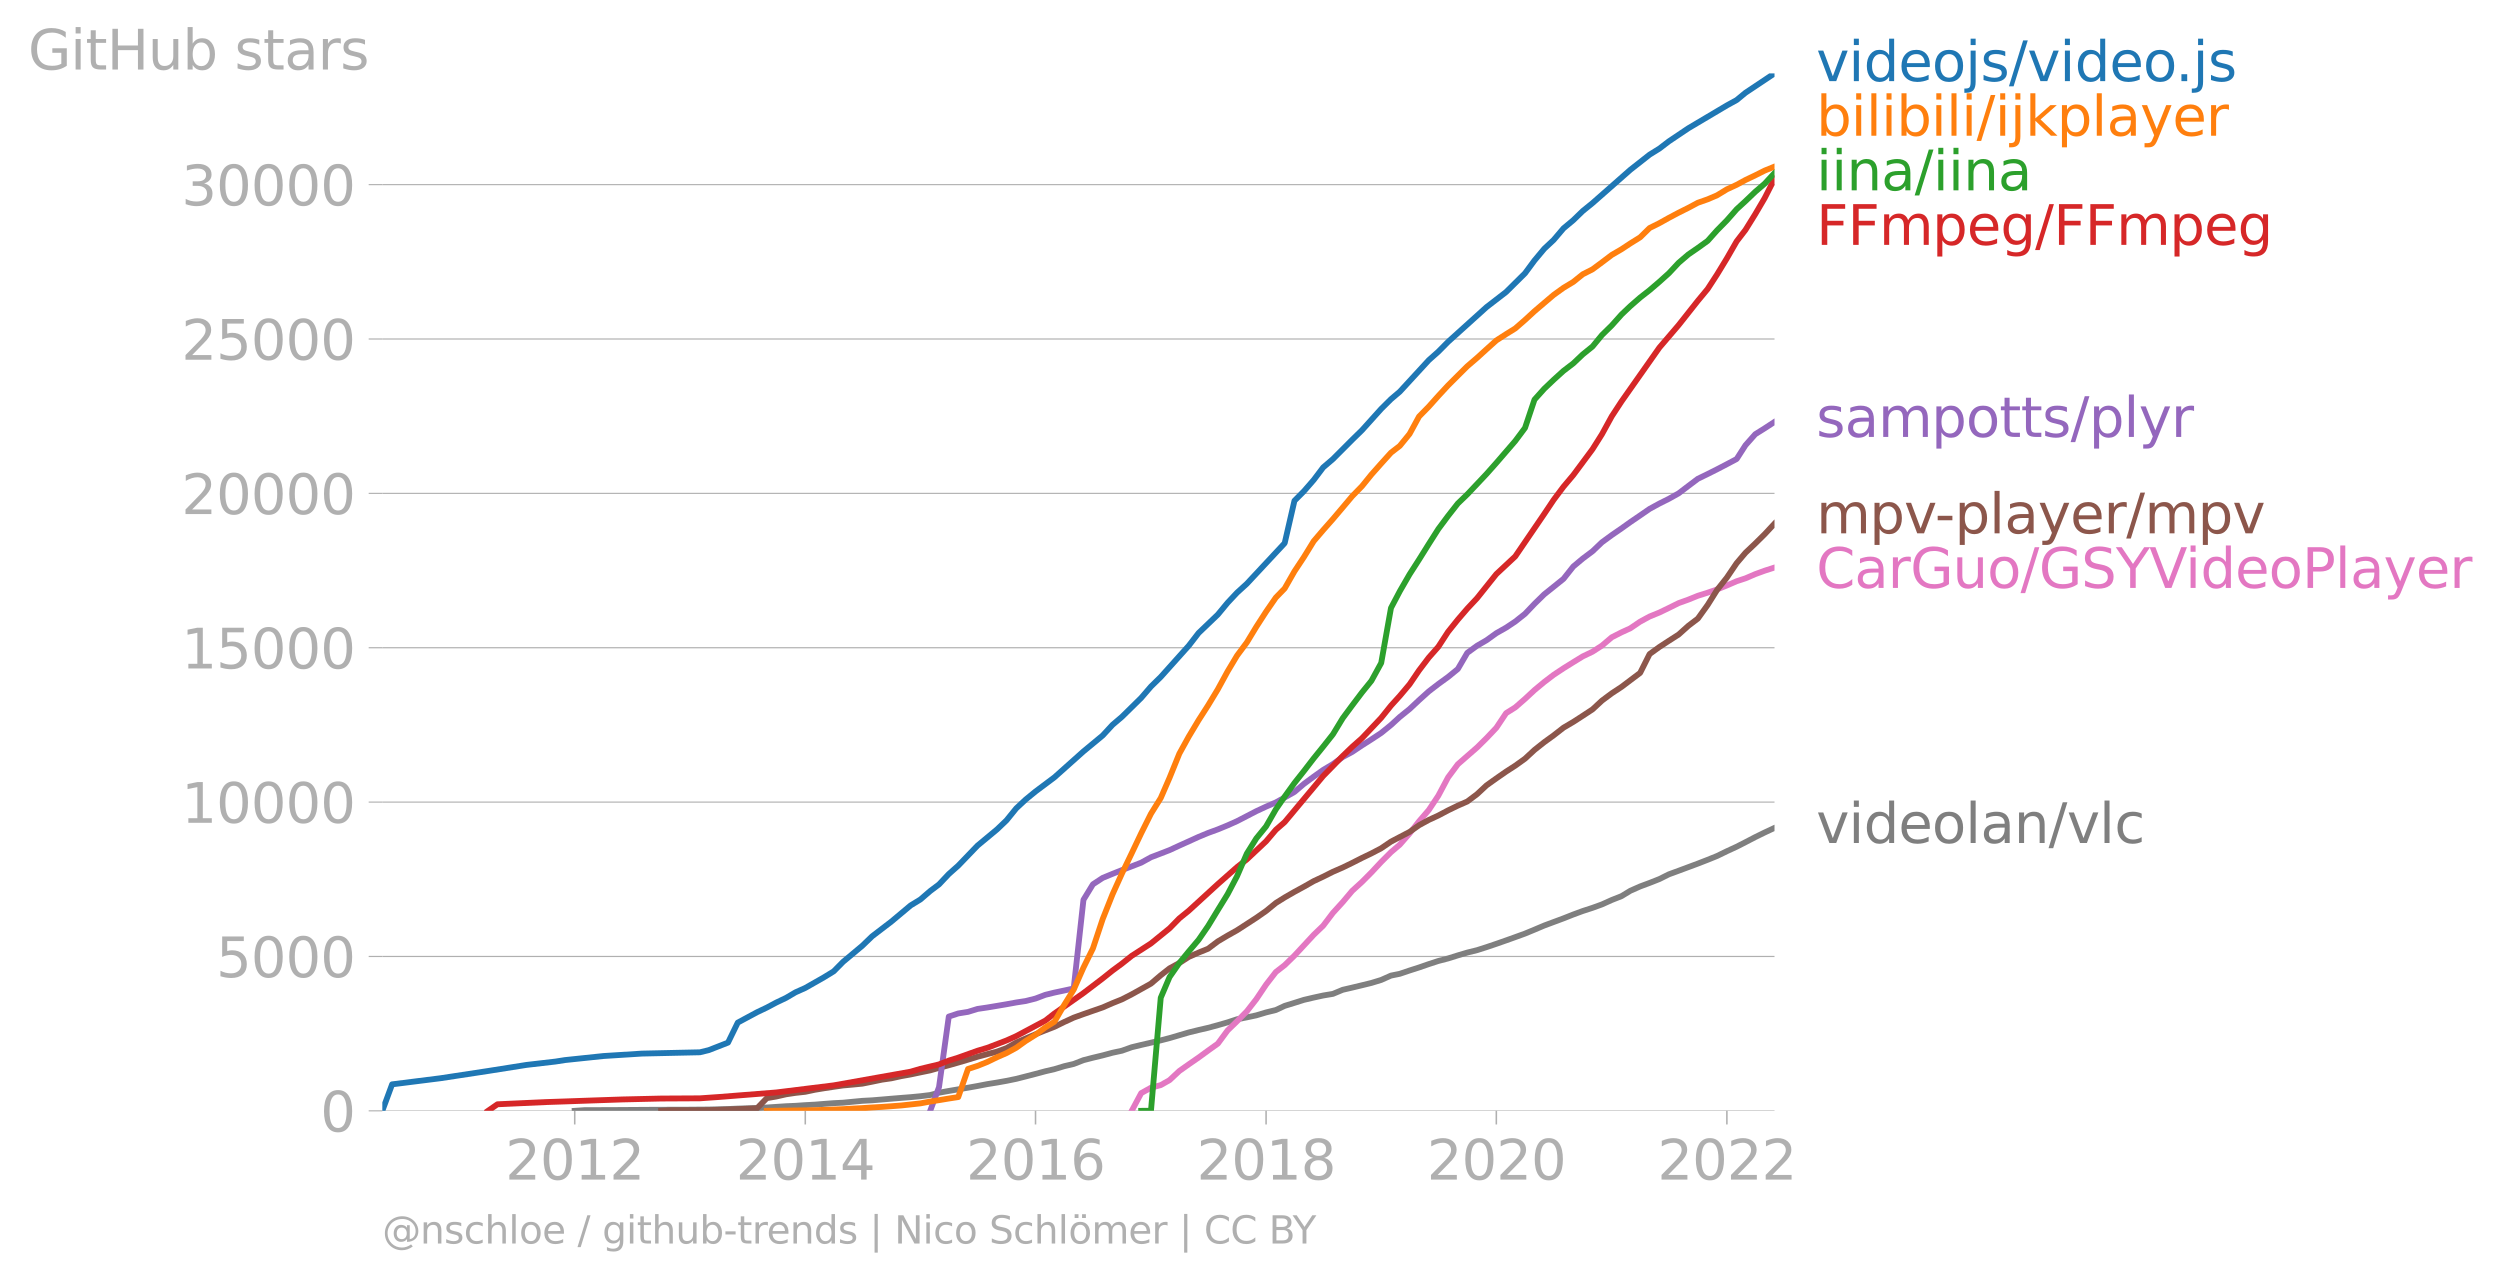 <svg xmlns:xlink="http://www.w3.org/1999/xlink" width="855.057" height="437.965" viewBox="0 0 641.293 328.474" xmlns="http://www.w3.org/2000/svg"><defs><style>*{stroke-linejoin:round;stroke-linecap:butt}</style></defs><g id="figure_1"><path d="M0 328.474h641.293V0H0v328.474z" style="fill:none" id="patch_1"/><g id="axes_1"><path d="M98.073 284.946h357.12V18.834H98.073v266.112z" style="fill:none" id="patch_2"/><g id="matplotlib.axis_1"><g id="xtick_1"><g id="line2d_1"><defs><path id="m1675d376fc" d="M0 0v3.5" style="stroke:#b0b0b0;stroke-width:.4"/></defs><use xlink:href="#m1675d376fc" x="147.426" y="284.946" style="fill:#b0b0b0;stroke:#b0b0b0;stroke-width:.4"/></g><g style="fill:#b0b0b0" transform="matrix(.14 0 0 -.14 129.61 302.584)" id="text_1"><defs><path id="DejaVuSans-32" d="M1228 531h2203V0H469v531q359 372 979 998 621 627 780 809 303 340 423 576 121 236 121 464 0 372-261 606-261 235-680 235-297 0-627-103-329-103-704-313v638q381 153 712 231 332 78 607 78 725 0 1156-363 431-362 431-968 0-288-108-546-107-257-392-607-78-91-497-524-418-433-1181-1211z" transform="scale(.016)"/><path id="DejaVuSans-30" d="M2034 4250q-487 0-733-480-245-479-245-1442 0-959 245-1439 246-480 733-480 491 0 736 480 246 480 246 1439 0 963-246 1442-245 480-736 480zm0 500q785 0 1199-621 414-620 414-1801 0-1178-414-1799Q2819-91 2034-91q-784 0-1198 620-414 621-414 1799 0 1181 414 1801 414 621 1198 621z" transform="scale(.016)"/><path id="DejaVuSans-31" d="M794 531h1031v3560L703 3866v575l1116 225h631V531h1031V0H794v531z" transform="scale(.016)"/></defs><use xlink:href="#DejaVuSans-32"/><use xlink:href="#DejaVuSans-30" x="63.623"/><use xlink:href="#DejaVuSans-31" x="127.246"/><use xlink:href="#DejaVuSans-32" x="190.869"/></g></g><g id="xtick_2"><use xlink:href="#m1675d376fc" x="206.568" y="284.946" style="fill:#b0b0b0;stroke:#b0b0b0;stroke-width:.4" id="line2d_2"/><g style="fill:#b0b0b0" transform="matrix(.14 0 0 -.14 188.753 302.584)" id="text_2"><defs><path id="DejaVuSans-34" d="M2419 4116 825 1625h1594v2491zm-166 550h794V1625h666v-525h-666V0h-628v1100H313v609l1940 2957z" transform="scale(.016)"/></defs><use xlink:href="#DejaVuSans-32"/><use xlink:href="#DejaVuSans-30" x="63.623"/><use xlink:href="#DejaVuSans-31" x="127.246"/><use xlink:href="#DejaVuSans-34" x="190.869"/></g></g><g id="xtick_3"><use xlink:href="#m1675d376fc" x="265.63" y="284.946" style="fill:#b0b0b0;stroke:#b0b0b0;stroke-width:.4" id="line2d_3"/><g style="fill:#b0b0b0" transform="matrix(.14 0 0 -.14 247.815 302.584)" id="text_3"><defs><path id="DejaVuSans-36" d="M2113 2584q-425 0-674-291-248-290-248-796 0-503 248-796 249-292 674-292t673 292q248 293 248 796 0 506-248 796-248 291-673 291zm1253 1979v-575q-238 112-480 171-242 60-480 60-625 0-955-422-329-422-376-1275 184 272 462 417 279 145 613 145 703 0 1111-427 408-426 408-1160 0-719-425-1154Q2819-91 2113-91q-810 0-1238 620-428 621-428 1799 0 1106 525 1764t1409 658q238 0 480-47t505-140z" transform="scale(.016)"/></defs><use xlink:href="#DejaVuSans-32"/><use xlink:href="#DejaVuSans-30" x="63.623"/><use xlink:href="#DejaVuSans-31" x="127.246"/><use xlink:href="#DejaVuSans-36" x="190.869"/></g></g><g id="xtick_4"><use xlink:href="#m1675d376fc" x="324.772" y="284.946" style="fill:#b0b0b0;stroke:#b0b0b0;stroke-width:.4" id="line2d_4"/><g style="fill:#b0b0b0" transform="matrix(.14 0 0 -.14 306.957 302.584)" id="text_4"><defs><path id="DejaVuSans-38" d="M2034 2216q-450 0-708-241-257-241-257-662 0-422 257-663 258-241 708-241t709 242q260 243 260 662 0 421-258 662-257 241-711 241zm-631 268q-406 100-633 378-226 279-226 679 0 559 398 884 399 325 1092 325 697 0 1094-325t397-884q0-400-227-679-226-278-629-378 456-106 710-416 255-309 255-755 0-679-414-1042Q2806-91 2034-91q-771 0-1186 362-414 363-414 1042 0 446 256 755 257 310 713 416zm-231 997q0-362 226-565 227-203 636-203 407 0 636 203 230 203 230 565 0 363-230 566-229 203-636 203-409 0-636-203-226-203-226-566z" transform="scale(.016)"/></defs><use xlink:href="#DejaVuSans-32"/><use xlink:href="#DejaVuSans-30" x="63.623"/><use xlink:href="#DejaVuSans-31" x="127.246"/><use xlink:href="#DejaVuSans-38" x="190.869"/></g></g><g id="xtick_5"><use xlink:href="#m1675d376fc" x="383.834" y="284.946" style="fill:#b0b0b0;stroke:#b0b0b0;stroke-width:.4" id="line2d_5"/><g style="fill:#b0b0b0" transform="matrix(.14 0 0 -.14 366.019 302.584)" id="text_5"><use xlink:href="#DejaVuSans-32"/><use xlink:href="#DejaVuSans-30" x="63.623"/><use xlink:href="#DejaVuSans-32" x="127.246"/><use xlink:href="#DejaVuSans-30" x="190.869"/></g></g><g id="xtick_6"><use xlink:href="#m1675d376fc" x="442.976" y="284.946" style="fill:#b0b0b0;stroke:#b0b0b0;stroke-width:.4" id="line2d_6"/><g style="fill:#b0b0b0" transform="matrix(.14 0 0 -.14 425.161 302.584)" id="text_6"><use xlink:href="#DejaVuSans-32"/><use xlink:href="#DejaVuSans-30" x="63.623"/><use xlink:href="#DejaVuSans-32" x="127.246"/><use xlink:href="#DejaVuSans-32" x="190.869"/></g></g></g><g id="matplotlib.axis_2"><g id="ytick_1"><path d="M98.073 284.946h357.12" clip-path="url(#p71cdb27ab7)" style="fill:none;stroke:#b0b0b0;stroke-width:.3;stroke-linecap:square" id="line2d_7"/><g id="line2d_8"><defs><path id="md2f208a11c" d="M0 0h-3.5" style="stroke:#b0b0b0;stroke-width:.3"/></defs><use xlink:href="#md2f208a11c" x="98.073" y="284.946" style="fill:#b0b0b0;stroke:#b0b0b0;stroke-width:.3"/></g><use xlink:href="#DejaVuSans-30" style="fill:#b0b0b0" transform="matrix(.14 0 0 -.14 82.166 290.265)" id="text_7"/></g><g id="ytick_2"><path d="M98.073 245.349h357.12" clip-path="url(#p71cdb27ab7)" style="fill:none;stroke:#b0b0b0;stroke-width:.3;stroke-linecap:square" id="line2d_9"/><use xlink:href="#md2f208a11c" x="98.073" y="245.349" style="fill:#b0b0b0;stroke:#b0b0b0;stroke-width:.3" id="line2d_10"/><g style="fill:#b0b0b0" transform="matrix(.14 0 0 -.14 55.443 250.668)" id="text_8"><defs><path id="DejaVuSans-35" d="M691 4666h2478v-532H1269V2991q137 47 274 70 138 23 276 23 781 0 1237-428 457-428 457-1159 0-753-469-1171Q2575-91 1722-91q-294 0-599 50Q819 9 494 109v635q281-153 581-228t634-75q541 0 856 284 316 284 316 772 0 487-316 771-315 285-856 285-253 0-505-56-251-56-513-175v2344z" transform="scale(.016)"/></defs><use xlink:href="#DejaVuSans-35"/><use xlink:href="#DejaVuSans-30" x="63.623"/><use xlink:href="#DejaVuSans-30" x="127.246"/><use xlink:href="#DejaVuSans-30" x="190.869"/></g></g><g id="ytick_3"><path d="M98.073 205.751h357.12" clip-path="url(#p71cdb27ab7)" style="fill:none;stroke:#b0b0b0;stroke-width:.3;stroke-linecap:square" id="line2d_11"/><use xlink:href="#md2f208a11c" x="98.073" y="205.751" style="fill:#b0b0b0;stroke:#b0b0b0;stroke-width:.3" id="line2d_12"/><g style="fill:#b0b0b0" transform="matrix(.14 0 0 -.14 46.536 211.07)" id="text_9"><use xlink:href="#DejaVuSans-31"/><use xlink:href="#DejaVuSans-30" x="63.623"/><use xlink:href="#DejaVuSans-30" x="127.246"/><use xlink:href="#DejaVuSans-30" x="190.869"/><use xlink:href="#DejaVuSans-30" x="254.492"/></g></g><g id="ytick_4"><path d="M98.073 166.154h357.12" clip-path="url(#p71cdb27ab7)" style="fill:none;stroke:#b0b0b0;stroke-width:.3;stroke-linecap:square" id="line2d_13"/><use xlink:href="#md2f208a11c" x="98.073" y="166.154" style="fill:#b0b0b0;stroke:#b0b0b0;stroke-width:.3" id="line2d_14"/><g style="fill:#b0b0b0" transform="matrix(.14 0 0 -.14 46.536 171.472)" id="text_10"><use xlink:href="#DejaVuSans-31"/><use xlink:href="#DejaVuSans-35" x="63.623"/><use xlink:href="#DejaVuSans-30" x="127.246"/><use xlink:href="#DejaVuSans-30" x="190.869"/><use xlink:href="#DejaVuSans-30" x="254.492"/></g></g><g id="ytick_5"><path d="M98.073 126.556h357.12" clip-path="url(#p71cdb27ab7)" style="fill:none;stroke:#b0b0b0;stroke-width:.3;stroke-linecap:square" id="line2d_15"/><use xlink:href="#md2f208a11c" x="98.073" y="126.556" style="fill:#b0b0b0;stroke:#b0b0b0;stroke-width:.3" id="line2d_16"/><g style="fill:#b0b0b0" transform="matrix(.14 0 0 -.14 46.536 131.875)" id="text_11"><use xlink:href="#DejaVuSans-32"/><use xlink:href="#DejaVuSans-30" x="63.623"/><use xlink:href="#DejaVuSans-30" x="127.246"/><use xlink:href="#DejaVuSans-30" x="190.869"/><use xlink:href="#DejaVuSans-30" x="254.492"/></g></g><g id="ytick_6"><path d="M98.073 86.958h357.12" clip-path="url(#p71cdb27ab7)" style="fill:none;stroke:#b0b0b0;stroke-width:.3;stroke-linecap:square" id="line2d_17"/><use xlink:href="#md2f208a11c" x="98.073" y="86.958" style="fill:#b0b0b0;stroke:#b0b0b0;stroke-width:.3" id="line2d_18"/><g style="fill:#b0b0b0" transform="matrix(.14 0 0 -.14 46.536 92.277)" id="text_12"><use xlink:href="#DejaVuSans-32"/><use xlink:href="#DejaVuSans-35" x="63.623"/><use xlink:href="#DejaVuSans-30" x="127.246"/><use xlink:href="#DejaVuSans-30" x="190.869"/><use xlink:href="#DejaVuSans-30" x="254.492"/></g></g><g id="ytick_7"><path d="M98.073 47.36h357.12" clip-path="url(#p71cdb27ab7)" style="fill:none;stroke:#b0b0b0;stroke-width:.3;stroke-linecap:square" id="line2d_19"/><use xlink:href="#md2f208a11c" x="98.073" y="47.361" style="fill:#b0b0b0;stroke:#b0b0b0;stroke-width:.3" id="line2d_20"/><g style="fill:#b0b0b0" transform="matrix(.14 0 0 -.14 46.536 52.68)" id="text_13"><defs><path id="DejaVuSans-33" d="M2597 2516q453-97 707-404 255-306 255-756 0-690-475-1069Q2609-91 1734-91q-293 0-604 58T488 141v609q262-153 574-231 313-78 654-78 593 0 904 234t311 681q0 413-289 645-289 233-804 233h-544v519h569q465 0 712 186t247 536q0 359-255 551-254 193-729 193-260 0-557-57-297-56-653-174v562q360 100 674 150t592 50q719 0 1137-327 419-326 419-882 0-388-222-655t-631-370z" transform="scale(.016)"/></defs><use xlink:href="#DejaVuSans-33"/><use xlink:href="#DejaVuSans-30" x="63.623"/><use xlink:href="#DejaVuSans-30" x="127.246"/><use xlink:href="#DejaVuSans-30" x="190.869"/><use xlink:href="#DejaVuSans-30" x="254.492"/></g></g><g style="fill:#b0b0b0" transform="matrix(.14 0 0 -.14 7.2 17.838)" id="text_14"><defs><path id="DejaVuSans-47" d="M3809 666v1253H2778v519h1656V434q-365-259-806-392-440-133-940-133-1094 0-1712 639-617 640-617 1780 0 1144 617 1783 618 639 1712 639 456 0 867-113 411-112 758-331v-672q-350 297-744 447t-828 150q-857 0-1287-478-429-478-429-1425 0-944 429-1422 430-478 1287-478 334 0 596 58 263 58 472 180z" transform="scale(.016)"/><path id="DejaVuSans-69" d="M603 3500h575V0H603v3500zm0 1363h575v-729H603v729z" transform="scale(.016)"/><path id="DejaVuSans-74" d="M1172 4494v-994h1184v-447H1172V1153q0-428 117-550t477-122h590V0h-590q-666 0-919 248-253 249-253 905v1900H172v447h422v994h578z" transform="scale(.016)"/><path id="DejaVuSans-48" d="M628 4666h631V2753h2294v1913h631V0h-631v2222H1259V0H628v4666z" transform="scale(.016)"/><path id="DejaVuSans-75" d="M544 1381v2119h575V1403q0-497 193-746 194-248 582-248 465 0 735 297 271 297 271 810v1984h575V0h-575v538q-209-319-486-474-276-155-642-155-603 0-916 375-312 375-312 1097zm1447 2203z" transform="scale(.016)"/><path id="DejaVuSans-62" d="M3116 1747q0 634-261 995t-717 361q-457 0-718-361t-261-995q0-634 261-995t718-361q456 0 717 361t261 995zM1159 2969q182 312 458 463 277 152 661 152 638 0 1036-506 399-506 399-1331T3314 415Q2916-91 2278-91q-384 0-661 152-276 152-458 464V0H581v4863h578V2969z" transform="scale(.016)"/><path id="DejaVuSans-73" d="M2834 3397v-544q-243 125-506 187-262 63-544 63-428 0-642-131t-214-394q0-200 153-314t616-217l197-44q612-131 870-370t258-667q0-488-386-773Q2250-91 1575-91q-281 0-586 55T347 128v594q319-166 628-249 309-82 613-82 406 0 624 139 219 139 219 392 0 234-158 359-157 125-692 241l-200 47q-534 112-772 345-237 233-237 639 0 494 350 762 350 269 994 269 318 0 599-47 282-46 519-140z" transform="scale(.016)"/><path id="DejaVuSans-61" d="M2194 1759q-697 0-966-159t-269-544q0-306 202-486 202-179 548-179 479 0 768 339t289 901v128h-572zm1147 238V0h-575v531q-197-318-491-470T1556-91q-537 0-855 302-317 302-317 808 0 590 395 890 396 300 1180 300h807v57q0 397-261 614t-733 217q-300 0-585-72-284-72-546-216v532q315 122 612 182 297 61 578 61 760 0 1135-394 375-393 375-1193z" transform="scale(.016)"/><path id="DejaVuSans-72" d="M2631 2963q-97 56-211 82-114 27-251 27-488 0-749-317t-261-911V0H581v3500h578v-544q182 319 472 473 291 155 707 155 59 0 131-8 72-7 159-23l3-590z" transform="scale(.016)"/></defs><use xlink:href="#DejaVuSans-47"/><use xlink:href="#DejaVuSans-69" x="77.49"/><use xlink:href="#DejaVuSans-74" x="105.273"/><use xlink:href="#DejaVuSans-48" x="144.482"/><use xlink:href="#DejaVuSans-75" x="219.678"/><use xlink:href="#DejaVuSans-62" x="283.057"/><use xlink:href="#DejaVuSans-20" x="346.533"/><use xlink:href="#DejaVuSans-73" x="378.32"/><use xlink:href="#DejaVuSans-74" x="430.42"/><use xlink:href="#DejaVuSans-61" x="469.629"/><use xlink:href="#DejaVuSans-72" x="530.908"/><use xlink:href="#DejaVuSans-73" x="572.021"/></g></g><path d="m147.426 284.946 2.508-.174 2.346-.008 2.508-.008 2.428-.008 2.508-.015 2.427-.016 2.508-.016 2.508-.016 2.427-.008 2.508-.008h2.427l2.509-.016 2.508-.023 2.265-.016 2.508-.064 2.427-.063 2.508-.11 2.428-.072 2.508-.08 2.508-.134 2.427-.158 2.508-.167 2.427-.103 2.508-.174 2.508-.134 2.266-.183 2.508-.19 2.427-.118 2.508-.246 2.427-.23 2.508-.134 2.509-.206 2.427-.206 2.508-.206 2.427-.19 2.508-.238 2.508-.308 2.266-.594 2.508-.452 2.427-.412 2.508-.42 2.427-.435 2.508-.483 2.508-.404 2.428-.436 2.508-.514 2.427-.618 2.508-.65 2.508-.673 2.346-.546 2.508-.76 2.428-.57 2.508-.975 2.427-.625 2.508-.602 2.508-.673 2.427-.523 2.508-.895 2.427-.586 2.509-.578 2.508-.594 2.265-.586 2.508-.737 2.427-.712 2.508-.618 2.428-.562 2.508-.681 2.508-.721 2.427-.8 2.508-.483 2.427-.515 2.508-.752 2.508-.618 2.266-1.061 2.508-.776 2.427-.768 2.508-.586 2.427-.531 2.508-.42 2.509-1.045 2.427-.562 2.508-.602 2.427-.594 2.508-.769 2.508-1.116 2.266-.46 2.508-.847 2.427-.776 2.508-.871 2.427-.792 2.508-.65 2.508-.791 2.427-.721 2.509-.618 2.427-.776 2.508-.847 2.508-.88 2.346-.839 2.508-.91 2.428-1.006 2.508-1.062 2.427-.902 2.508-.935 2.508-.99 2.427-.895 2.508-.816 2.427-.879 2.509-1.132 2.508-.99 2.265-1.378 2.508-1.109 2.427-.903 2.508-.99 2.428-1.211 2.508-.919 2.508-.934 2.427-.903 2.508-.974 2.427-.982 2.508-1.22 2.508-1.156 2.266-1.156 2.508-1.307 2.427-1.188 2.508-1.172" clip-path="url(#p71cdb27ab7)" style="fill:none;stroke:#7f7f7f;stroke-width:1.5;stroke-linecap:square" id="line2d_21"/><path d="m290.306 284.946 2.427-4.537 2.509-1.394 2.508-.666 2.265-1.282 2.508-2.345 2.427-1.71 2.508-1.735 2.428-1.774 2.508-1.79 2.508-3.397 2.427-2.352 2.508-2.55 2.427-3.105 2.508-3.738 2.508-3.239 2.266-1.758 2.508-2.455 2.427-2.613 2.508-2.709 2.427-2.336 2.508-3.303 2.509-2.755 2.427-2.883 2.508-2.289 2.427-2.44 2.508-2.684 2.508-2.51 2.266-1.933 2.508-2.875 2.427-3.112 2.508-2.906 2.427-3.651 2.508-4.704 2.508-3.374 2.427-2.123 2.509-2.185 2.427-2.4 2.508-2.645 2.508-3.754 2.346-1.473 2.508-2.186 2.428-2.257 2.508-2.083 2.427-1.845 2.508-1.663 2.508-1.56 2.427-1.49 2.508-1.203 2.427-1.568 2.509-2.13 2.508-1.275 2.265-1.038 2.508-1.702 2.427-1.315 2.508-1.022 2.428-1.172 2.508-1.243 2.508-.903 2.427-.982 2.508-.792 2.427-.84 2.508-1.013 2.508-1.085 2.266-.745 2.508-1.077 2.427-.887 2.508-.807" clip-path="url(#p71cdb27ab7)" style="fill:none;stroke:#e377c2;stroke-width:1.5;stroke-linecap:square" id="line2d_22"/><path d="m169.594 284.946 2.508-.15h7.444l2.265-.032 2.508-.071 2.427-.087 2.508-.103 2.428-.095 2.508-.119 2.508-2.59 2.427-.42 2.508-.57 2.427-.364 2.508-.277 2.508-.53 2.266-.373 2.508-.38 2.427-.348 2.508-.222 2.427-.238 2.508-.499 2.509-.522 2.427-.349 2.508-.554 2.427-.436 2.508-.53 2.508-.515 2.266-.642 2.508-.673 2.427-.689 2.508-.744 2.427-.745 2.508-.673 2.508-.65 2.428-.894 2.508-1.441 2.427-1.038 2.508-1.07 2.508-1.013 2.346-.903 2.508-1.235 2.428-1.117 2.508-.903 2.427-.847 2.508-.871 2.508-1.093 2.427-.974 2.508-1.29 2.427-1.347 2.509-1.402 2.508-2.138 2.265-1.782 2.508-1.37 2.427-1.56 2.508-1.11 2.428-.981 2.508-1.893 2.508-1.489 2.427-1.362 2.508-1.623 2.427-1.576 2.508-1.75 2.508-2.052 2.266-1.417 2.508-1.442 2.427-1.322 2.508-1.426 2.427-1.14 2.508-1.26 2.509-1.092 2.427-1.18 2.508-1.275 2.427-1.165 2.508-1.314 2.508-1.703 2.266-1.188 2.508-1.307 2.427-1.71 2.508-1.37 2.427-1.117 2.508-1.33 2.508-1.212 2.427-1.061 2.509-1.885 2.427-2.257 2.508-1.79 2.508-1.742 2.346-1.513 2.508-1.798 2.428-2.249 2.508-1.988 2.427-1.758 2.508-1.956 2.508-1.48 2.427-1.569 2.508-1.647 2.427-2.25 2.509-1.868 2.508-1.648 2.265-1.71 2.508-1.885 2.427-4.831 2.508-1.814 2.428-1.583 2.508-1.608 2.508-2.25 2.427-1.845 2.508-3.492 2.427-3.865 2.508-3.16 2.508-3.698 2.266-2.669 2.508-2.376 2.427-2.4 2.508-2.7" clip-path="url(#p71cdb27ab7)" style="fill:none;stroke:#8c564b;stroke-width:1.5;stroke-linecap:square" id="line2d_23"/><g style="fill:#1f77b4" transform="matrix(.14 0 0 -.14 465.907 20.815)" id="text_15"><defs><path id="DejaVuSans-76" d="M191 3500h609L1894 563l1094 2937h609L2284 0h-781L191 3500z" transform="scale(.016)"/><path id="DejaVuSans-64" d="M2906 2969v1894h575V0h-575v525q-181-312-458-464-276-152-664-152-634 0-1033 506-398 507-398 1332t398 1331q399 506 1033 506 388 0 664-152 277-151 458-463zM947 1747q0-634 261-995t717-361q456 0 718 361 263 361 263 995t-263 995q-262 361-718 361t-717-361q-261-361-261-995z" transform="scale(.016)"/><path id="DejaVuSans-65" d="M3597 1894v-281H953q38-594 358-905t892-311q331 0 642 81t618 244V178Q3153 47 2828-22t-659-69q-838 0-1327 487-489 488-489 1320 0 859 464 1363 464 505 1252 505 706 0 1117-455 411-454 411-1235zm-575 169q-6 471-264 752-258 282-683 282-481 0-770-272t-333-766l2050 4z" transform="scale(.016)"/><path id="DejaVuSans-6f" d="M1959 3097q-462 0-731-361t-269-989q0-628 267-989 268-361 733-361 460 0 728 362 269 363 269 988 0 622-269 986-268 364-728 364zm0 487q750 0 1178-488 429-487 429-1349 0-859-429-1349Q2709-91 1959-91q-753 0-1180 489-426 490-426 1349 0 862 426 1349 427 488 1180 488z" transform="scale(.016)"/><path id="DejaVuSans-6a" d="M603 3500h575V-63q0-668-255-968-254-300-820-300h-219v487H38q328 0 446 152Q603-541 603-63v3563zm0 1363h575v-729H603v729z" transform="scale(.016)"/><path id="DejaVuSans-2f" d="M1625 4666h531L531-594H0l1625 5260z" transform="scale(.016)"/><path id="DejaVuSans-2e" d="M684 794h660V0H684v794z" transform="scale(.016)"/></defs><use xlink:href="#DejaVuSans-76"/><use xlink:href="#DejaVuSans-69" x="59.18"/><use xlink:href="#DejaVuSans-64" x="86.963"/><use xlink:href="#DejaVuSans-65" x="150.439"/><use xlink:href="#DejaVuSans-6f" x="211.963"/><use xlink:href="#DejaVuSans-6a" x="273.145"/><use xlink:href="#DejaVuSans-73" x="300.928"/><use xlink:href="#DejaVuSans-2f" x="353.027"/><use xlink:href="#DejaVuSans-76" x="386.719"/><use xlink:href="#DejaVuSans-69" x="445.898"/><use xlink:href="#DejaVuSans-64" x="473.682"/><use xlink:href="#DejaVuSans-65" x="537.158"/><use xlink:href="#DejaVuSans-6f" x="598.682"/><use xlink:href="#DejaVuSans-2e" x="658.113"/><use xlink:href="#DejaVuSans-6a" x="689.9"/><use xlink:href="#DejaVuSans-73" x="717.684"/></g><g style="fill:#ff7f0e" transform="matrix(.14 0 0 -.14 465.907 34.815)" id="text_16"><defs><path id="DejaVuSans-6c" d="M603 4863h575V0H603v4863z" transform="scale(.016)"/><path id="DejaVuSans-6b" d="M581 4863h578V1991l1716 1509h734L1753 1863 3688 0h-750L1159 1709V0H581v4863z" transform="scale(.016)"/><path id="DejaVuSans-70" d="M1159 525v-1856H581v4831h578v-531q182 312 458 463 277 152 661 152 638 0 1036-506 399-506 399-1331T3314 415Q2916-91 2278-91q-384 0-661 152-276 152-458 464zm1957 1222q0 634-261 995t-717 361q-457 0-718-361t-261-995q0-634 261-995t718-361q456 0 717 361t261 995z" transform="scale(.016)"/><path id="DejaVuSans-79" d="M2059-325q-243-625-475-815-231-191-618-191H506v481h338q237 0 368 113 132 112 291 531l103 262L191 3500h609L1894 763l1094 2737h609L2059-325z" transform="scale(.016)"/></defs><use xlink:href="#DejaVuSans-62"/><use xlink:href="#DejaVuSans-69" x="63.477"/><use xlink:href="#DejaVuSans-6c" x="91.26"/><use xlink:href="#DejaVuSans-69" x="119.043"/><use xlink:href="#DejaVuSans-62" x="146.826"/><use xlink:href="#DejaVuSans-69" x="210.303"/><use xlink:href="#DejaVuSans-6c" x="238.086"/><use xlink:href="#DejaVuSans-69" x="265.869"/><use xlink:href="#DejaVuSans-2f" x="293.652"/><use xlink:href="#DejaVuSans-69" x="327.344"/><use xlink:href="#DejaVuSans-6a" x="355.127"/><use xlink:href="#DejaVuSans-6b" x="382.91"/><use xlink:href="#DejaVuSans-70" x="440.82"/><use xlink:href="#DejaVuSans-6c" x="504.297"/><use xlink:href="#DejaVuSans-61" x="532.08"/><use xlink:href="#DejaVuSans-79" x="593.359"/><use xlink:href="#DejaVuSans-65" x="652.539"/><use xlink:href="#DejaVuSans-72" x="714.063"/></g><g style="fill:#2ca02c" transform="matrix(.14 0 0 -.14 465.907 48.815)" id="text_17"><defs><path id="DejaVuSans-6e" d="M3513 2113V0h-575v2094q0 497-194 743-194 247-581 247-466 0-735-297-269-296-269-809V0H581v3500h578v-544q207 316 486 472 280 156 646 156 603 0 912-373 310-373 310-1098z" transform="scale(.016)"/></defs><use xlink:href="#DejaVuSans-69"/><use xlink:href="#DejaVuSans-69" x="27.783"/><use xlink:href="#DejaVuSans-6e" x="55.566"/><use xlink:href="#DejaVuSans-61" x="118.945"/><use xlink:href="#DejaVuSans-2f" x="180.225"/><use xlink:href="#DejaVuSans-69" x="213.916"/><use xlink:href="#DejaVuSans-69" x="241.699"/><use xlink:href="#DejaVuSans-6e" x="269.482"/><use xlink:href="#DejaVuSans-61" x="332.861"/></g><g style="fill:#d62728" transform="matrix(.14 0 0 -.14 465.907 62.815)" id="text_18"><defs><path id="DejaVuSans-46" d="M628 4666h2681v-532H1259V2759h1850v-531H1259V0H628v4666z" transform="scale(.016)"/><path id="DejaVuSans-6d" d="M3328 2828q216 388 516 572t706 184q547 0 844-383 297-382 297-1088V0h-578v2094q0 503-179 746-178 244-543 244-447 0-707-297-259-296-259-809V0h-578v2094q0 506-178 748t-550 242q-441 0-701-298-259-298-259-808V0H581v3500h578v-544q197 322 472 475t653 153q382 0 649-194 267-193 395-562z" transform="scale(.016)"/><path id="DejaVuSans-67" d="M2906 1791q0 625-258 968-257 344-723 344-462 0-720-344-258-343-258-968 0-622 258-966t720-344q466 0 723 344 258 344 258 966zm575-1357q0-893-397-1329-396-436-1215-436-303 0-572 45t-522 139v559q253-137 500-202 247-66 503-66 566 0 847 295t281 892v285q-178-310-456-463T1784 0Q1141 0 747 490 353 981 353 1791q0 812 394 1302 394 491 1037 491 388 0 666-153t456-462v531h575V434z" transform="scale(.016)"/></defs><use xlink:href="#DejaVuSans-46"/><use xlink:href="#DejaVuSans-46" x="57.52"/><use xlink:href="#DejaVuSans-6d" x="115.039"/><use xlink:href="#DejaVuSans-70" x="212.451"/><use xlink:href="#DejaVuSans-65" x="275.928"/><use xlink:href="#DejaVuSans-67" x="337.451"/><use xlink:href="#DejaVuSans-2f" x="400.928"/><use xlink:href="#DejaVuSans-46" x="434.619"/><use xlink:href="#DejaVuSans-46" x="492.139"/><use xlink:href="#DejaVuSans-6d" x="549.658"/><use xlink:href="#DejaVuSans-70" x="647.07"/><use xlink:href="#DejaVuSans-65" x="710.547"/><use xlink:href="#DejaVuSans-67" x="772.07"/></g><g style="fill:#9467bd" transform="matrix(.14 0 0 -.14 465.907 112.085)" id="text_19"><use xlink:href="#DejaVuSans-73"/><use xlink:href="#DejaVuSans-61" x="52.1"/><use xlink:href="#DejaVuSans-6d" x="113.379"/><use xlink:href="#DejaVuSans-70" x="210.791"/><use xlink:href="#DejaVuSans-6f" x="274.268"/><use xlink:href="#DejaVuSans-74" x="335.449"/><use xlink:href="#DejaVuSans-74" x="374.658"/><use xlink:href="#DejaVuSans-73" x="413.867"/><use xlink:href="#DejaVuSans-2f" x="465.967"/><use xlink:href="#DejaVuSans-70" x="499.658"/><use xlink:href="#DejaVuSans-6c" x="563.135"/><use xlink:href="#DejaVuSans-79" x="590.918"/><use xlink:href="#DejaVuSans-72" x="650.098"/></g><g style="fill:#8c564b" transform="matrix(.14 0 0 -.14 465.907 136.81)" id="text_20"><defs><path id="DejaVuSans-2d" d="M313 2009h1684v-512H313v512z" transform="scale(.016)"/></defs><use xlink:href="#DejaVuSans-6d"/><use xlink:href="#DejaVuSans-70" x="97.412"/><use xlink:href="#DejaVuSans-76" x="160.889"/><use xlink:href="#DejaVuSans-2d" x="217.443"/><use xlink:href="#DejaVuSans-70" x="253.527"/><use xlink:href="#DejaVuSans-6c" x="317.004"/><use xlink:href="#DejaVuSans-61" x="344.787"/><use xlink:href="#DejaVuSans-79" x="406.066"/><use xlink:href="#DejaVuSans-65" x="465.246"/><use xlink:href="#DejaVuSans-72" x="526.77"/><use xlink:href="#DejaVuSans-2f" x="567.883"/><use xlink:href="#DejaVuSans-6d" x="601.574"/><use xlink:href="#DejaVuSans-70" x="698.986"/><use xlink:href="#DejaVuSans-76" x="762.463"/></g><g style="fill:#e377c2" transform="matrix(.14 0 0 -.14 465.907 150.81)" id="text_21"><defs><path id="DejaVuSans-43" d="M4122 4306v-665q-319 297-680 443-361 147-767 147-800 0-1225-489t-425-1414q0-922 425-1411t1225-489q406 0 767 147t680 444V359q-331-225-702-338-370-112-782-112-1060 0-1670 648-609 649-609 1771 0 1125 609 1773 610 649 1670 649 418 0 788-111 371-111 696-333z" transform="scale(.016)"/><path id="DejaVuSans-53" d="M3425 4513v-616q-359 172-678 256-319 85-616 85-515 0-795-200t-280-569q0-310 186-468 186-157 705-254l381-78q706-135 1042-474t336-907q0-679-455-1029Q2797-91 1919-91q-331 0-705 75-373 75-773 222v650q384-215 753-325 369-109 725-109 540 0 834 212 294 213 294 607 0 343-211 537t-692 291l-385 75q-706 140-1022 440-315 300-315 835 0 619 436 975t1201 356q329 0 669-60 341-59 697-177z" transform="scale(.016)"/><path id="DejaVuSans-59" d="M-13 4666h679l1293-1919 1285 1919h678L2272 2222V0h-634v2222L-13 4666z" transform="scale(.016)"/><path id="DejaVuSans-56" d="M1831 0 50 4666h659L2188 738l1481 3928h656L2547 0h-716z" transform="scale(.016)"/><path id="DejaVuSans-50" d="M1259 4147V2394h794q441 0 681 228 241 228 241 650 0 419-241 647-240 228-681 228h-794zm-631 519h1425q785 0 1186-355 402-355 402-1039 0-691-402-1044-401-353-1186-353h-794V0H628v4666z" transform="scale(.016)"/></defs><use xlink:href="#DejaVuSans-43"/><use xlink:href="#DejaVuSans-61" x="69.824"/><use xlink:href="#DejaVuSans-72" x="131.104"/><use xlink:href="#DejaVuSans-47" x="172.217"/><use xlink:href="#DejaVuSans-75" x="249.707"/><use xlink:href="#DejaVuSans-6f" x="313.086"/><use xlink:href="#DejaVuSans-2f" x="374.268"/><use xlink:href="#DejaVuSans-47" x="407.959"/><use xlink:href="#DejaVuSans-53" x="485.449"/><use xlink:href="#DejaVuSans-59" x="548.926"/><use xlink:href="#DejaVuSans-56" x="610.01"/><use xlink:href="#DejaVuSans-69" x="676.168"/><use xlink:href="#DejaVuSans-64" x="703.951"/><use xlink:href="#DejaVuSans-65" x="767.428"/><use xlink:href="#DejaVuSans-6f" x="828.951"/><use xlink:href="#DejaVuSans-50" x="890.133"/><use xlink:href="#DejaVuSans-6c" x="950.436"/><use xlink:href="#DejaVuSans-61" x="978.219"/><use xlink:href="#DejaVuSans-79" x="1039.498"/><use xlink:href="#DejaVuSans-65" x="1098.678"/><use xlink:href="#DejaVuSans-72" x="1160.201"/></g><g style="fill:#7f7f7f" transform="matrix(.14 0 0 -.14 465.907 216.243)" id="text_22"><defs><path id="DejaVuSans-63" d="M3122 3366v-538q-244 135-489 202t-495 67q-560 0-870-355-309-354-309-995t309-996q310-354 870-354 250 0 495 67t489 202V134Q2881 22 2623-34q-257-57-548-57-791 0-1257 497-465 497-465 1341 0 856 470 1346 471 491 1290 491 265 0 518-55 253-54 491-163z" transform="scale(.016)"/></defs><use xlink:href="#DejaVuSans-76"/><use xlink:href="#DejaVuSans-69" x="59.18"/><use xlink:href="#DejaVuSans-64" x="86.963"/><use xlink:href="#DejaVuSans-65" x="150.439"/><use xlink:href="#DejaVuSans-6f" x="211.963"/><use xlink:href="#DejaVuSans-6c" x="273.145"/><use xlink:href="#DejaVuSans-61" x="300.928"/><use xlink:href="#DejaVuSans-6e" x="362.207"/><use xlink:href="#DejaVuSans-2f" x="425.586"/><use xlink:href="#DejaVuSans-76" x="459.277"/><use xlink:href="#DejaVuSans-6c" x="518.457"/><use xlink:href="#DejaVuSans-63" x="546.24"/></g><g style="fill:#b0b0b0" transform="matrix(.097 0 0 -.097 98.073 318.983)" id="text_23"><defs><path id="DejaVuSans-40" d="M2381 1678q0-447 222-702 222-254 610-254 384 0 604 256 221 256 221 700 0 438-225 695-225 258-607 258-378 0-602-256-223-256-223-697zm1703-934q-187-241-429-355t-564-114q-538 0-874 389t-336 1014q0 625 337 1015 338 391 873 391 322 0 565-117 244-117 428-354v409h447V722q457 69 714 417 258 349 258 902 0 334-99 628-98 294-298 544-325 409-792 626t-1017 217q-384 0-738-102-353-101-653-301-490-319-767-836-276-517-276-1120 0-497 179-932 180-434 521-765 328-325 759-495 431-171 922-171 403 0 792 136t714 389l281-347q-390-303-851-464t-936-161q-578 0-1091 205-512 205-912 595Q841 78 631 592q-209 514-209 1105 0 569 212 1084 213 516 607 907 403 396 931 607t1119 211q662 0 1229-272 568-271 952-771 234-307 357-666 124-359 124-744 0-822-497-1297T4084 263v481z" transform="scale(.016)"/><path id="DejaVuSans-68" d="M3513 2113V0h-575v2094q0 497-194 743-194 247-581 247-466 0-735-297-269-296-269-809V0H581v4863h578V2956q207 316 486 472 280 156 646 156 603 0 912-373 310-373 310-1098z" transform="scale(.016)"/><path id="DejaVuSans-7c" d="M1344 4891v-6400H813v6400h531z" transform="scale(.016)"/><path id="DejaVuSans-4e" d="M628 4666h850L3547 763v3903h612V0h-850L1241 3903V0H628v4666z" transform="scale(.016)"/><path id="DejaVuSans-f6" d="M1959 3097q-462 0-731-361t-269-989q0-628 267-989 268-361 733-361 460 0 728 362 269 363 269 988 0 622-269 986-268 364-728 364zm0 487q750 0 1178-488 429-487 429-1349 0-859-429-1349Q2709-91 1959-91q-753 0-1180 489-426 490-426 1349 0 862 426 1349 427 488 1180 488zm295 1266h634v-631h-634v631zm-1222 0h634v-631h-634v631z" transform="scale(.016)"/><path id="DejaVuSans-42" d="M1259 2228V519h1013q509 0 754 211 246 211 246 645 0 438-246 645-245 208-754 208H1259zm0 1919V2741h935q462 0 688 173 227 174 227 530 0 353-227 528-226 175-688 175h-935zm-631 519h1613q722 0 1112-300 391-300 391-853 0-429-200-682t-588-315q466-100 724-418 258-317 258-792 0-625-425-966Q3088 0 2303 0H628v4666z" transform="scale(.016)"/></defs><use xlink:href="#DejaVuSans-40"/><use xlink:href="#DejaVuSans-6e" x="100"/><use xlink:href="#DejaVuSans-73" x="163.379"/><use xlink:href="#DejaVuSans-63" x="215.479"/><use xlink:href="#DejaVuSans-68" x="270.459"/><use xlink:href="#DejaVuSans-6c" x="333.838"/><use xlink:href="#DejaVuSans-6f" x="361.621"/><use xlink:href="#DejaVuSans-65" x="422.803"/><use xlink:href="#DejaVuSans-20" x="484.326"/><use xlink:href="#DejaVuSans-2f" x="516.113"/><use xlink:href="#DejaVuSans-20" x="549.805"/><use xlink:href="#DejaVuSans-67" x="581.592"/><use xlink:href="#DejaVuSans-69" x="645.068"/><use xlink:href="#DejaVuSans-74" x="672.852"/><use xlink:href="#DejaVuSans-68" x="712.061"/><use xlink:href="#DejaVuSans-75" x="775.439"/><use xlink:href="#DejaVuSans-62" x="838.818"/><use xlink:href="#DejaVuSans-2d" x="902.295"/><use xlink:href="#DejaVuSans-74" x="938.379"/><use xlink:href="#DejaVuSans-72" x="977.588"/><use xlink:href="#DejaVuSans-65" x="1016.451"/><use xlink:href="#DejaVuSans-6e" x="1077.975"/><use xlink:href="#DejaVuSans-64" x="1141.354"/><use xlink:href="#DejaVuSans-73" x="1204.83"/><use xlink:href="#DejaVuSans-20" x="1256.93"/><use xlink:href="#DejaVuSans-7c" x="1288.717"/><use xlink:href="#DejaVuSans-20" x="1322.408"/><use xlink:href="#DejaVuSans-4e" x="1354.195"/><use xlink:href="#DejaVuSans-69" x="1429"/><use xlink:href="#DejaVuSans-63" x="1456.783"/><use xlink:href="#DejaVuSans-6f" x="1511.764"/><use xlink:href="#DejaVuSans-20" x="1572.945"/><use xlink:href="#DejaVuSans-53" x="1604.732"/><use xlink:href="#DejaVuSans-63" x="1668.209"/><use xlink:href="#DejaVuSans-68" x="1723.189"/><use xlink:href="#DejaVuSans-6c" x="1786.568"/><use xlink:href="#DejaVuSans-f6" x="1814.352"/><use xlink:href="#DejaVuSans-6d" x="1875.533"/><use xlink:href="#DejaVuSans-65" x="1972.945"/><use xlink:href="#DejaVuSans-72" x="2034.469"/><use xlink:href="#DejaVuSans-20" x="2075.582"/><use xlink:href="#DejaVuSans-7c" x="2107.369"/><use xlink:href="#DejaVuSans-20" x="2141.061"/><use xlink:href="#DejaVuSans-43" x="2172.848"/><use xlink:href="#DejaVuSans-43" x="2242.672"/><use xlink:href="#DejaVuSans-20" x="2312.496"/><use xlink:href="#DejaVuSans-42" x="2344.283"/><use xlink:href="#DejaVuSans-59" x="2407.387"/></g><path d="m238.607 284.946 2.266-6.082 2.508-18.096 2.427-.8 2.508-.404 2.427-.752 2.508-.372 2.508-.42 2.428-.412 2.508-.46 2.427-.371 2.508-.634 2.508-.95 2.346-.578 2.508-.531 2.428-.53 2.508-22.738 2.427-3.975 2.508-1.647 2.508-1.03 2.427-.974 2.508-.958 2.427-.943 2.509-1.386 2.508-.958 2.265-.879 2.508-1.156 2.427-1.093 2.508-1.14 2.428-1.006 2.508-.919 2.508-1.03 2.427-1.085 2.508-1.298 2.427-1.26 2.508-1.164 2.508-1.085 2.266-1.259 2.508-1.425 2.427-2.067 2.508-1.854 2.427-1.726 2.508-1.505 2.509-1.805 2.427-1.3 2.508-1.678 2.427-1.544 2.508-1.656 2.508-2.035 2.266-2.075 2.508-2.02 2.427-2.28 2.508-2.257 2.427-1.87 2.508-1.82 2.508-2.044 2.427-4.15 2.509-1.821 2.427-1.41 2.508-1.806 2.508-1.425 2.346-1.56 2.508-1.988 2.428-2.55 2.508-2.455 2.427-1.94 2.508-2.02 2.508-3.16 2.427-2.035 2.508-1.877 2.427-2.313 2.509-1.837 2.508-1.726 2.265-1.616 2.508-1.71 2.427-1.672 2.508-1.37 2.428-1.211 2.508-1.402 2.508-1.909 2.427-1.83 2.508-1.219 2.427-1.22 2.508-1.306 2.508-1.33 2.266-3.533 2.508-2.827 2.427-1.52 2.508-1.64" clip-path="url(#p71cdb27ab7)" style="fill:none;stroke:#9467bd;stroke-width:1.5;stroke-linecap:square" id="line2d_24"/><path d="m125.177 284.946 2.427-1.679 12.379-.562 4.935-.166 7.362-.261 7.444-.254 9.87-.23 9.952-.055 4.773-.333 14.806-1.172 14.725-1.821 19.741-3.509 2.508-.728 4.774-1.14 2.508-.975 2.427-.76 4.935-1.766 2.508-.752 4.936-1.885 2.508-1.125 7.443-3.967 2.346-1.83 7.444-5.243 4.935-3.753 2.508-2.004 2.427-1.79 2.508-1.996 4.936-3.183 4.773-3.873 2.508-2.558 2.427-1.972 7.444-6.819 4.935-4.363 2.508-1.972 4.935-4.641 2.508-2.954 2.266-1.98 9.87-11.816 5.017-5.14 2.427-2.336 2.508-2.217 4.935-5.227 2.508-3.128 2.266-2.503 2.508-2.978 2.427-3.564 2.508-3.302 2.427-2.748 2.508-3.849 2.508-3.128 2.427-2.82 2.509-2.684 4.935-6.17 4.854-4.537 7.444-10.906 2.427-3.627 2.508-3.35 2.508-2.977 4.935-6.645 2.427-3.849 2.509-4.577 2.508-3.833 9.708-13.796 4.936-5.774 4.935-6.24 2.508-3.025 2.427-3.738 2.508-4.119 2.508-4.363 2.266-2.946 2.508-4.04 2.427-4.133 2.508-4.934h0" clip-path="url(#p71cdb27ab7)" style="fill:none;stroke:#d62728;stroke-width:1.5;stroke-linecap:square" id="line2d_25"/><path d="m292.733 284.946 2.509-.015 2.508-28.986 2.265-5.314 2.508-3.611 2.427-2.978 2.508-2.954 2.428-3.524 2.508-4.118 2.508-4.07 2.427-4.626 2.508-5.797 2.427-3.888 2.508-3.081 2.508-4.372 2.266-3.286 2.508-3.477 2.427-3.065 2.508-3.255 2.427-3.001 2.508-3.168 2.509-4.126 2.427-3.279 2.508-3.318 2.427-3.002 2.508-4.57 2.508-14.104 2.266-4.3 2.508-4.34 2.427-3.778 2.508-4.015 2.427-3.81 2.508-3.373 2.508-3.2 2.427-2.336 2.509-2.66 2.427-2.575 2.508-2.827 2.508-2.906 2.346-2.717 2.508-3.365 2.428-7.247 2.508-2.795 2.427-2.313 2.508-2.273 2.508-1.916 2.427-2.305 2.508-2.027 2.427-2.946 2.509-2.463 2.508-2.804 2.265-2.154 2.508-2.186 2.427-1.9 2.508-2.147 2.428-2.185 2.508-2.685 2.508-2.146 2.427-1.671 2.508-1.806 2.427-2.716 2.508-2.55 2.508-2.852 2.266-2.082 2.508-2.4 2.427-2.083 2.508-2.724" clip-path="url(#p71cdb27ab7)" style="fill:none;stroke:#2ca02c;stroke-width:1.5;stroke-linecap:square" id="line2d_26"/><path d="m196.698 284.946 2.427-.023 2.508-.04 2.427-.032 2.508-.031 2.508-.048 2.266-.071 2.508-.095 2.427-.095 2.508-.143 2.427-.126 2.508-.159 2.509-.142 2.427-.175 2.508-.19 2.427-.261 2.508-.277 2.508-.467 2.266-.357 2.508-.42 2.427-.372 2.508-7.214 2.427-.784 2.508-1.006 2.508-1.22 2.428-1.061 2.508-1.37 2.427-1.742 2.508-1.576 2.508-1.901 2.346-1.45 2.508-4.323 2.428-3.913 2.508-5.662 2.427-4.91 2.508-7.54 2.508-6.312 2.427-5.369 2.508-5.203 2.427-5.108 2.509-5.021 2.508-4.023 2.265-5.203 2.508-6.186 2.427-4.395 2.508-4.181 2.428-3.786 2.508-4.142 2.508-4.593 2.427-4.055 2.508-3.374 2.427-4 2.508-3.888 2.508-3.627 2.266-2.336 2.508-4.387 2.427-3.667 2.508-4.07 2.427-2.844 2.508-2.843 2.509-2.962 2.427-2.883 2.508-2.566 2.427-2.993 2.508-2.827 2.508-2.78 2.266-1.75 2.508-3.073 2.427-4.45 2.508-2.559 2.427-2.716 2.508-2.709 2.508-2.51 2.427-2.408 2.509-2.154 2.427-2.21 2.508-2.257 2.508-1.615 2.346-1.457 2.508-2.186 2.428-2.233 2.508-2.139 2.427-2.059 2.508-1.805 2.508-1.513 2.427-1.956 2.508-1.275 2.427-1.798 2.509-1.9 2.508-1.458 2.265-1.497 2.508-1.56 2.427-2.384 2.508-1.25 2.428-1.355 2.508-1.33 2.508-1.252 2.427-1.299 2.508-.879 2.427-1.037 2.508-1.529 2.508-1.156 2.266-1.235 2.508-1.196 2.427-1.22 2.508-1.021" clip-path="url(#p71cdb27ab7)" style="fill:none;stroke:#ff7f0e;stroke-width:1.5;stroke-linecap:square" id="line2d_27"/><path d="m98.073 284.946 2.508-6.795 12.379-1.56 12.217-1.86 9.87-1.56 7.444-.864 2.427-.38 9.87-1.038 9.87-.625 9.871-.222 5.017-.111 2.265-.554 4.935-1.925 2.508-5.14 4.936-2.653 2.508-1.195 2.427-1.291 2.508-1.196 2.427-1.426 2.508-1.124 4.774-2.717 2.508-1.536 2.427-2.455 4.935-4.126 2.508-2.416 4.936-3.777 4.935-4.134 2.508-1.529 2.508-2.162 2.266-1.702 2.508-2.661 2.427-2.155 4.935-5.131 5.016-4.166 2.428-2.32 2.508-3.09 2.427-2.264 2.508-2.051 4.854-3.635 7.444-6.645 4.935-4.086 2.508-2.717 2.427-2.067 4.935-4.854 2.509-2.915 2.508-2.455 7.2-8.03 2.508-3.247 4.936-4.728 2.508-3.033 2.427-2.59 2.508-2.289 9.709-10.414 2.508-10.873 2.427-2.448 2.508-2.882 2.427-3.216 2.508-2.146 4.936-4.95 2.508-2.447 4.935-5.48 2.508-2.487 2.266-1.924 7.443-8.094 2.427-2.154 2.508-2.534 9.87-8.91 5.017-3.872 4.854-4.808 2.428-3.286 2.508-3.002 2.427-2.28 2.508-2.954 2.508-2.091 2.427-2.352 2.508-2.036 9.709-8.545 4.935-3.88 2.508-1.553 2.428-1.86 5.016-3.366 9.87-5.853 2.508-1.378 2.266-1.869 7.443-4.966h0" clip-path="url(#p71cdb27ab7)" style="fill:none;stroke:#1f77b4;stroke-width:1.5;stroke-linecap:square" id="line2d_28"/></g></g><defs><clipPath id="p71cdb27ab7"><path d="M98.073 18.834h357.12v266.112H98.073z"/></clipPath></defs></svg>
